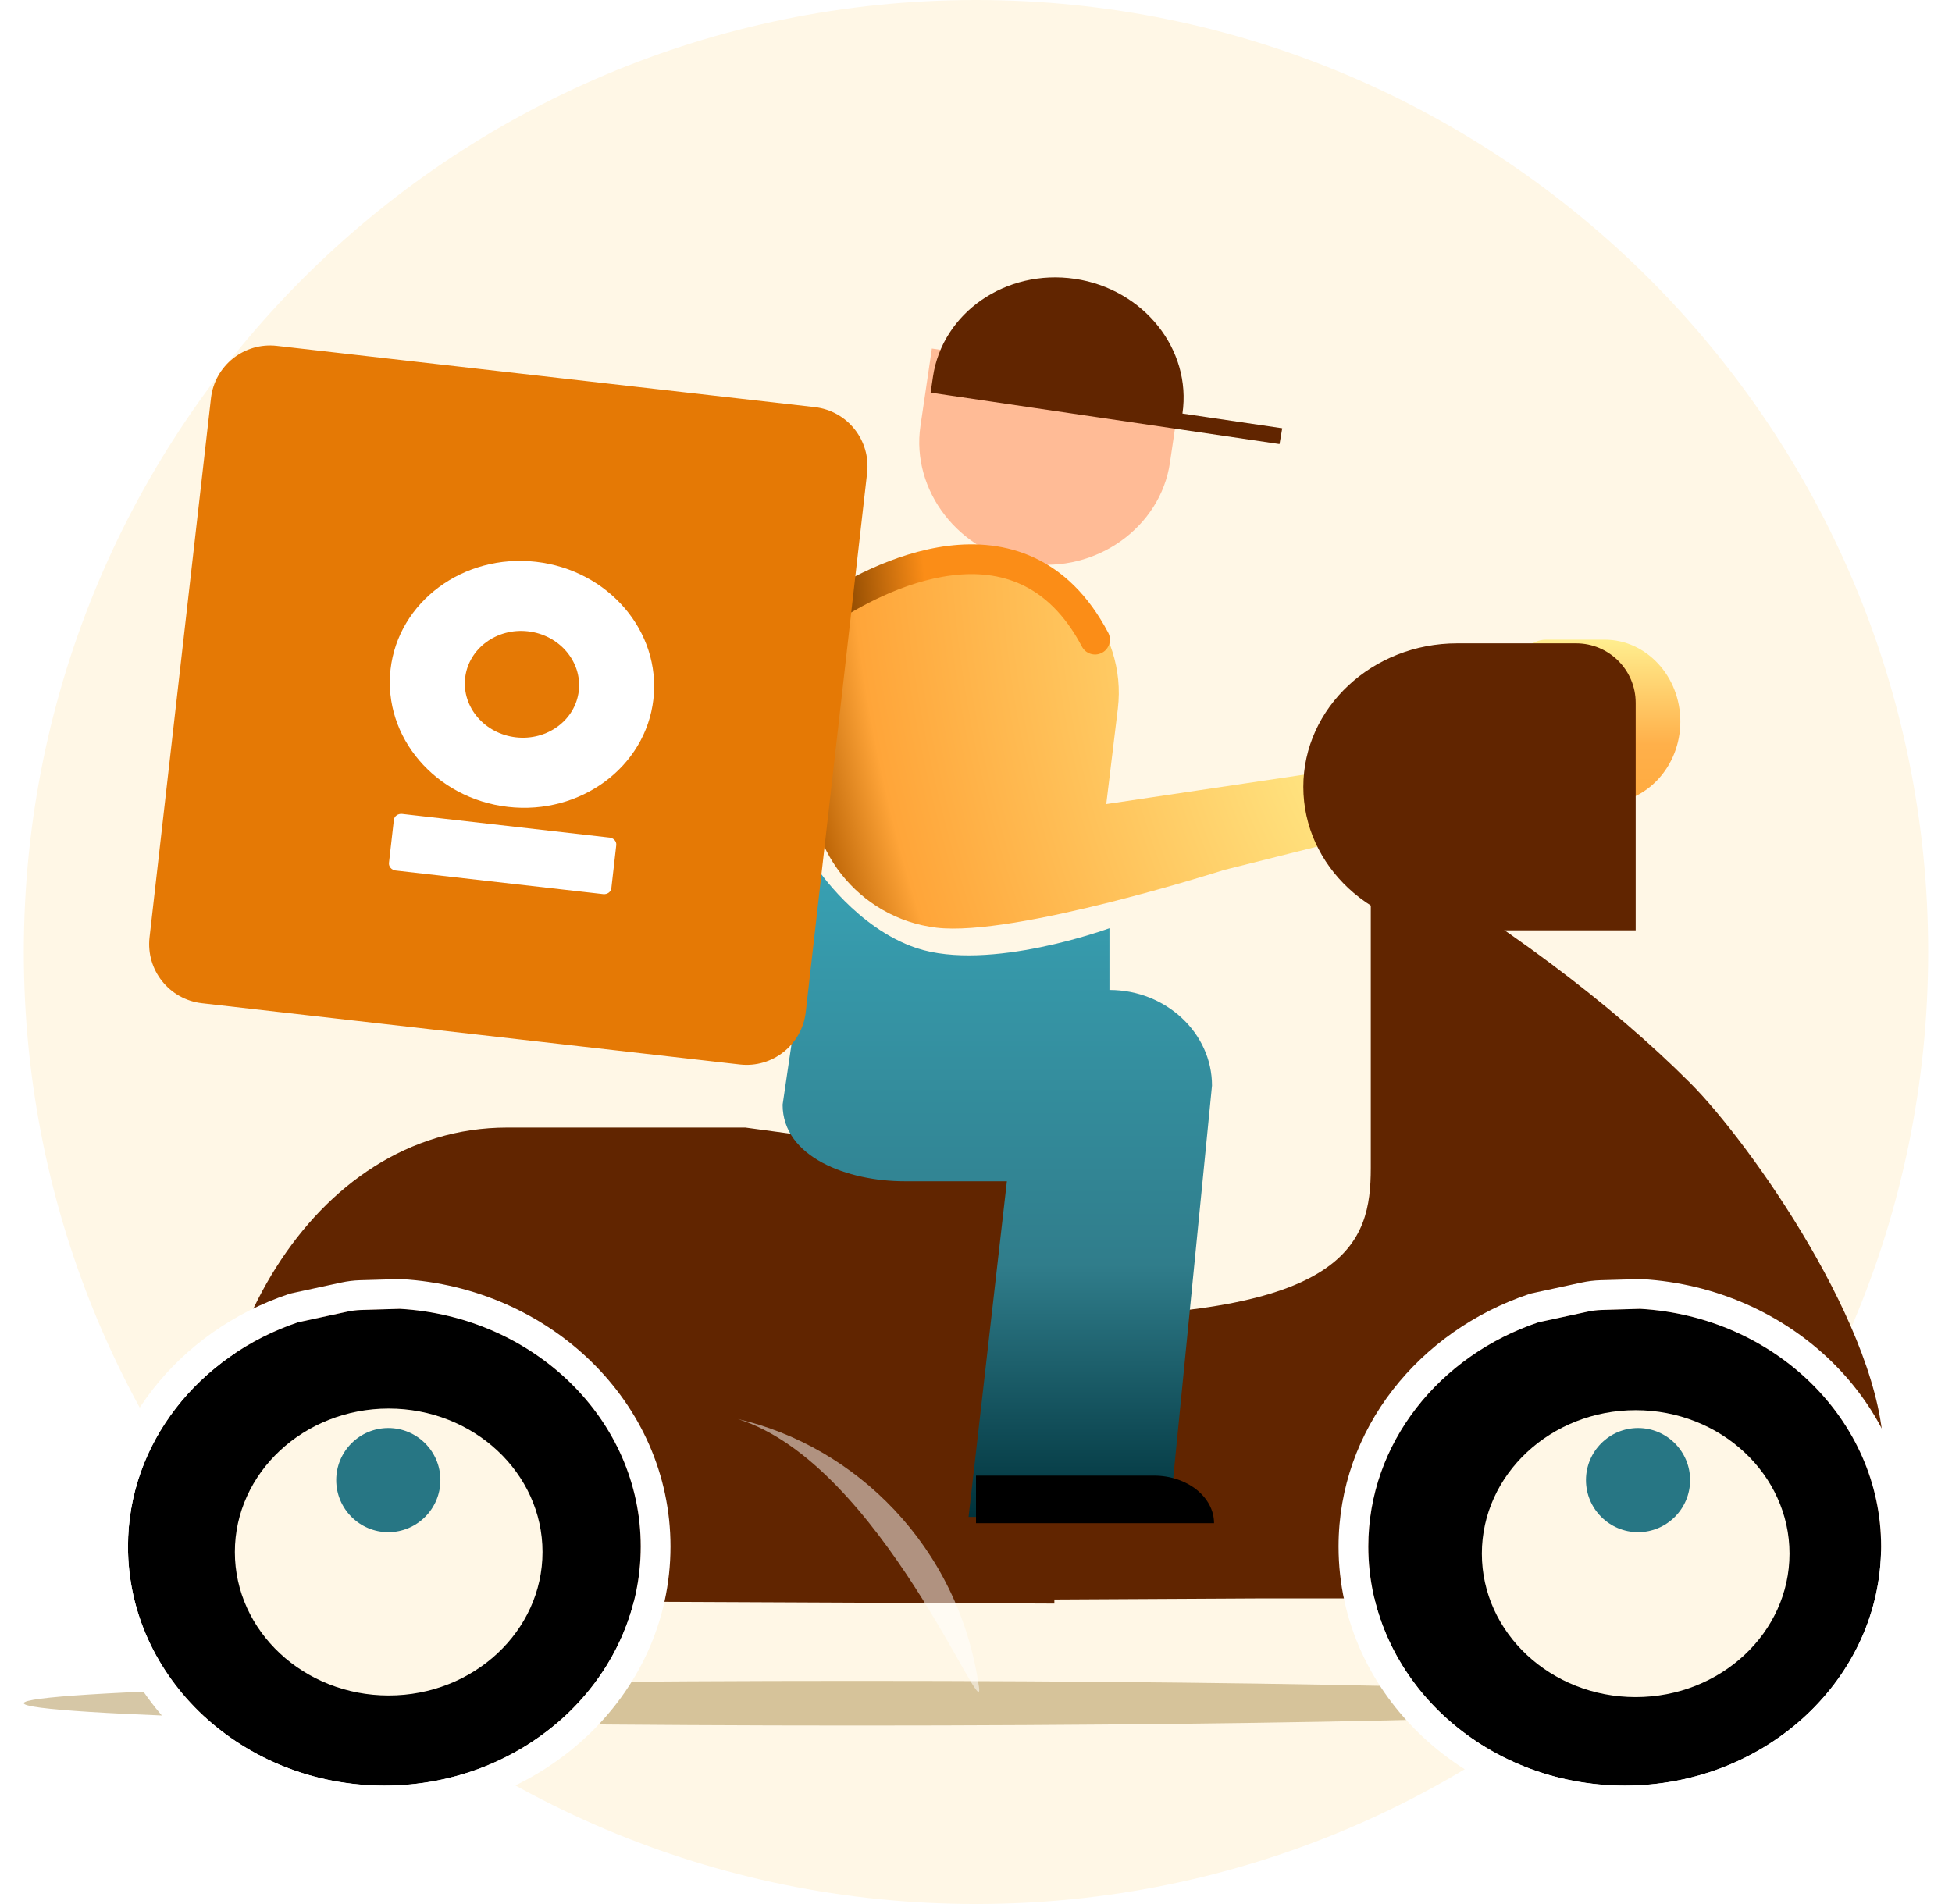<svg width="41" height="40" viewBox="0 0 41 40" fill="none" xmlns="http://www.w3.org/2000/svg">
<g clip-path="url(#clip0)">
<path d="M40.5 20C40.5 31.046 31.546 40 20.5 40C9.454 40 0.5 31.046 0.5 20C0.5 8.954 9.454 0 20.5 0C31.546 0 40.5 8.954 40.5 20Z" fill="#FFF7E6"/>
<path opacity="0.5" d="M35.5 35.781C35.5 36.04 27.665 36.25 18 36.25C8.335 36.25 0.5 36.04 0.5 35.781C0.5 35.522 8.335 35.312 18 35.312C27.665 35.312 35.5 35.522 35.5 35.781Z" fill="#AF914F"/>
<path d="M8.073 34.118C6.291 34.118 4.841 32.766 4.841 31.104C4.841 29.442 6.291 28.09 8.073 28.09C9.854 28.09 11.376 29.442 11.376 31.104C11.376 32.766 9.854 34.118 8.073 34.118Z" fill="#FFF7E6"/>
<g filter="url(#filter0_i)">
<path d="M35.5 21.25C33.82 19.57 31.591 17.897 28.792 16.25V23.037C28.792 24.622 28.312 26.165 22.062 26.165V32.103L26.566 32.079H37.408L39.562 31.074V29.065C39.562 26.478 36.75 22.5 35.5 21.25Z" fill="#612500"/>
</g>
<g filter="url(#filter1_i)">
<path d="M22.146 32.188L4.491 32.109V31.104C3.937 27.031 6.492 22.188 10.656 22.188H15.656L22.146 23.067V30.434V32.188Z" fill="#612500"/>
</g>
<g filter="url(#filter2_i)">
<path d="M25.457 22.056L24.562 31.118H23.781H20.344L21.149 24.066H18.995C17.81 24.066 16.438 23.562 16.438 22.457L17.167 17.5C17.167 17.5 18 18.75 19.25 19.167C20.783 19.678 23.303 18.75 23.303 18.75V20.047C24.488 20.047 25.457 20.951 25.457 22.056Z" fill="url(#paint0_linear)"/>
</g>
<g filter="url(#filter3_i)">
<path d="M8.397 25.996L7.581 26.02C7.486 26.023 7.391 26.035 7.297 26.055L6.263 26.278C4.186 26.976 2.688 28.814 2.688 30.989C2.688 33.758 5.104 36.012 8.073 36.012C11.042 36.012 13.458 33.758 13.458 30.989C13.458 28.323 11.213 26.156 8.397 25.996Z" fill="black"/>
</g>
<g filter="url(#filter4_i)">
<path fill-rule="evenodd" clip-rule="evenodd" d="M8.405 25.371L8.432 25.372C11.534 25.548 14.083 27.948 14.083 30.989C14.083 34.144 11.346 36.637 8.073 36.637C4.8 36.637 2.062 34.144 2.062 30.989C2.062 28.51 3.768 26.457 6.064 25.686L6.097 25.675L7.165 25.444C7.296 25.416 7.429 25.399 7.563 25.395L8.405 25.371ZM6.263 26.278L7.297 26.055C7.391 26.035 7.486 26.023 7.581 26.02L8.397 25.996C11.213 26.156 13.458 28.323 13.458 30.989C13.458 33.758 11.042 36.012 8.073 36.012C5.104 36.012 2.688 33.758 2.688 30.989C2.688 28.814 4.186 26.976 6.263 26.278Z" fill="white"/>
</g>
<g filter="url(#filter5_i)">
<path d="M8.164 28.091C6.382 28.091 4.933 29.443 4.933 31.105C4.933 32.767 6.382 34.119 8.164 34.119C9.946 34.119 11.395 32.767 11.395 31.105C11.395 29.443 9.946 28.091 8.164 28.091Z" fill="#FFF7E6"/>
</g>
<path d="M8.156 30C7.553 30 7.062 30.491 7.062 31.094C7.062 31.697 7.553 32.188 8.156 32.188C8.759 32.188 9.25 31.697 9.25 31.094C9.25 30.491 8.759 30 8.156 30Z" fill="#277684"/>
<path d="M23.236 16.892L23.479 14.89C23.678 13.24 22.401 11.724 20.633 11.51C18.864 11.296 17.491 12.492 17.291 14.142L17.049 16.143C16.849 17.796 18.03 19.291 19.668 19.489C21.305 19.687 25.708 18.277 25.708 18.277L28.629 17.544C30.401 17.758 30.187 16.892 31.863 17.928L31.983 16.931L29.129 16.015L23.236 16.892Z" fill="url(#paint1_radial)"/>
<path d="M23.066 7.837L22.193 7.708L21.319 7.58L19.573 7.322L19.333 8.951C19.134 10.299 20.14 11.623 21.585 11.836C23.029 12.048 24.374 11.071 24.573 9.723L24.813 8.094L23.066 7.837Z" fill="#FFBB96"/>
<g filter="url(#filter6_i)">
<path d="M22.576 5.108C21.131 4.895 19.794 5.818 19.596 7.166L19.547 7.499L22.496 7.934L22.658 7.958L23.04 8.014L24.787 8.271L26.875 8.579L26.932 8.247L24.836 7.938C25.034 6.59 24.02 5.321 22.576 5.108Z" fill="#612500"/>
</g>
<path d="M31.856 16.875L33.703 16.875C34.58 16.875 35.294 16.104 35.294 15.156C35.294 14.209 34.58 13.438 33.703 13.438L32.472 13.438C32.132 13.438 31.856 13.757 31.856 14.15V16.875Z" fill="url(#paint2_linear)"/>
<g filter="url(#filter7_i)">
<path d="M34.356 18.044L30.606 18.044C28.824 18.044 27.375 16.692 27.375 15.03C27.375 13.368 28.824 12.016 30.606 12.016L33.106 12.016C33.797 12.016 34.356 12.576 34.356 13.266V18.044Z" fill="#612500"/>
</g>
<g filter="url(#filter8_i)">
<path d="M34.449 25.996L33.634 26.02C33.539 26.023 33.443 26.035 33.35 26.055L32.316 26.278C30.238 26.976 28.74 28.814 28.74 30.989C28.74 33.758 31.156 36.012 34.126 36.012C37.095 36.012 39.511 33.758 39.511 30.989C39.511 28.323 37.265 26.156 34.449 25.996Z" fill="black"/>
</g>
<g filter="url(#filter9_i)">
<path fill-rule="evenodd" clip-rule="evenodd" d="M34.458 25.371L34.485 25.372C37.587 25.548 40.136 27.948 40.136 30.989C40.136 34.144 37.398 36.637 34.126 36.637C30.853 36.637 28.115 34.144 28.115 30.989C28.115 28.51 29.821 26.457 32.117 25.686L32.15 25.675L33.218 25.444C33.349 25.416 33.482 25.399 33.616 25.395L34.458 25.371ZM32.316 26.278L33.35 26.055C33.443 26.035 33.539 26.023 33.634 26.02L34.449 25.996C37.265 26.156 39.511 28.323 39.511 30.989C39.511 33.758 37.095 36.012 34.126 36.012C31.156 36.012 28.74 33.758 28.74 30.989C28.74 28.814 30.238 26.976 32.316 26.278Z" fill="white"/>
</g>
<g filter="url(#filter10_i)">
<path d="M34.356 28.125C32.574 28.125 31.125 29.477 31.125 31.139C31.125 32.801 32.574 34.153 34.356 34.153C36.138 34.153 37.587 32.801 37.587 31.139C37.587 29.477 36.138 28.125 34.356 28.125Z" fill="#FFF7E6"/>
</g>
<path d="M34.406 30C33.803 30 33.312 30.491 33.312 31.094C33.312 31.697 33.803 32.188 34.406 32.188C35.009 32.188 35.499 31.697 35.499 31.094C35.499 30.491 35.009 30 34.406 30Z" fill="#277684"/>
<path d="M20.5 31H24.236C24.934 31 25.5 31.448 25.5 32H20.5V31Z" fill="black"/>
<path fill-rule="evenodd" clip-rule="evenodd" d="M19.992 12.088C18.971 12.215 18.004 12.769 17.548 13.073C17.405 13.168 17.211 13.13 17.115 12.986C17.019 12.842 17.058 12.648 17.202 12.553C17.683 12.232 18.748 11.613 19.914 11.467C20.503 11.394 21.132 11.439 21.726 11.717C22.324 11.996 22.859 12.498 23.277 13.292C23.357 13.445 23.298 13.634 23.146 13.714C22.993 13.795 22.804 13.736 22.724 13.583C22.36 12.893 21.919 12.497 21.461 12.283C21.001 12.068 20.497 12.024 19.992 12.088Z" fill="url(#paint3_linear)"/>
<g filter="url(#filter11_i)">
<path d="M5.814 8.266C5.128 8.188 4.509 8.681 4.431 9.367L3.141 20.693C3.063 21.379 3.556 21.998 4.242 22.076L15.54 23.363C16.226 23.441 16.845 22.948 16.924 22.262L17.745 15.049L17.918 13.525L18.213 10.936C18.291 10.25 17.799 9.631 17.113 9.553L5.814 8.266Z" fill="#E57905"/>
</g>
<path d="M11.257 11.802C9.734 11.629 8.365 12.642 8.203 14.062C8.042 15.483 9.148 16.778 10.671 16.951C12.193 17.125 13.562 16.111 13.724 14.691C13.886 13.267 12.78 11.976 11.257 11.802ZM10.837 15.49C10.178 15.415 9.7 14.855 9.77 14.241C9.84 13.627 10.432 13.188 11.09 13.263C11.749 13.338 12.227 13.899 12.157 14.513C12.087 15.127 11.495 15.565 10.837 15.49Z" fill="white"/>
<path d="M12.669 18.784L8.31 18.288C8.225 18.278 8.162 18.206 8.17 18.128L8.273 17.223C8.282 17.146 8.36 17.09 8.446 17.099L12.805 17.596C12.89 17.605 12.953 17.677 12.944 17.755L12.841 18.66C12.833 18.738 12.755 18.794 12.669 18.784Z" fill="white"/>
<path d="M15.5 29.812C18.5 30.75 20.696 36.375 20.562 35.438C20.137 32.462 17.938 30.375 15.5 29.812Z" fill="white" fill-opacity="0.5"/>
</g>
<defs>
<filter id="filter0_i" x="22.062" y="16.25" width="17.5" height="15.853" filterUnits="userSpaceOnUse" color-interpolation-filters="sRGB">
<feFlood flood-opacity="0" result="BackgroundImageFix"/>
<feBlend mode="normal" in="SourceGraphic" in2="BackgroundImageFix" result="shape"/>
<feColorMatrix in="SourceAlpha" type="matrix" values="0 0 0 0 0 0 0 0 0 0 0 0 0 0 0 0 0 0 127 0" result="hardAlpha"/>
<feOffset dy="1.5"/>
<feComposite in2="hardAlpha" operator="arithmetic" k2="-1" k3="1"/>
<feColorMatrix type="matrix" values="0 0 0 0 1 0 0 0 0 1 0 0 0 0 1 0 0 0 0.3 0"/>
<feBlend mode="normal" in2="shape" result="effect1_innerShadow"/>
</filter>
<filter id="filter1_i" x="4.416" y="22.188" width="17.73" height="10" filterUnits="userSpaceOnUse" color-interpolation-filters="sRGB">
<feFlood flood-opacity="0" result="BackgroundImageFix"/>
<feBlend mode="normal" in="SourceGraphic" in2="BackgroundImageFix" result="shape"/>
<feColorMatrix in="SourceAlpha" type="matrix" values="0 0 0 0 0 0 0 0 0 0 0 0 0 0 0 0 0 0 127 0" result="hardAlpha"/>
<feOffset dy="1.5"/>
<feComposite in2="hardAlpha" operator="arithmetic" k2="-1" k3="1"/>
<feColorMatrix type="matrix" values="0 0 0 0 1 0 0 0 0 1 0 0 0 0 1 0 0 0 0.3 0"/>
<feBlend mode="normal" in2="shape" result="effect1_innerShadow"/>
</filter>
<filter id="filter2_i" x="16.438" y="17.5" width="9.02" height="13.618" filterUnits="userSpaceOnUse" color-interpolation-filters="sRGB">
<feFlood flood-opacity="0" result="BackgroundImageFix"/>
<feBlend mode="normal" in="SourceGraphic" in2="BackgroundImageFix" result="shape"/>
<feColorMatrix in="SourceAlpha" type="matrix" values="0 0 0 0 0 0 0 0 0 0 0 0 0 0 0 0 0 0 127 0" result="hardAlpha"/>
<feOffset dy="0.75"/>
<feComposite in2="hardAlpha" operator="arithmetic" k2="-1" k3="1"/>
<feColorMatrix type="matrix" values="0 0 0 0 0 0 0 0 0 0 0 0 0 0 0 0 0 0 0.25 0"/>
<feBlend mode="normal" in2="shape" result="effect1_innerShadow"/>
</filter>
<filter id="filter3_i" x="2.688" y="25.996" width="10.771" height="10.016" filterUnits="userSpaceOnUse" color-interpolation-filters="sRGB">
<feFlood flood-opacity="0" result="BackgroundImageFix"/>
<feBlend mode="normal" in="SourceGraphic" in2="BackgroundImageFix" result="shape"/>
<feColorMatrix in="SourceAlpha" type="matrix" values="0 0 0 0 0 0 0 0 0 0 0 0 0 0 0 0 0 0 127 0" result="hardAlpha"/>
<feOffset dy="1.5"/>
<feComposite in2="hardAlpha" operator="arithmetic" k2="-1" k3="1"/>
<feColorMatrix type="matrix" values="0 0 0 0 0.808 0 0 0 0 0.808 0 0 0 0 0.808 0 0 0 0.25 0"/>
<feBlend mode="normal" in2="shape" result="effect1_innerShadow"/>
</filter>
<filter id="filter4_i" x="2.062" y="25.371" width="12.021" height="11.266" filterUnits="userSpaceOnUse" color-interpolation-filters="sRGB">
<feFlood flood-opacity="0" result="BackgroundImageFix"/>
<feBlend mode="normal" in="SourceGraphic" in2="BackgroundImageFix" result="shape"/>
<feColorMatrix in="SourceAlpha" type="matrix" values="0 0 0 0 0 0 0 0 0 0 0 0 0 0 0 0 0 0 127 0" result="hardAlpha"/>
<feOffset dy="1.5"/>
<feComposite in2="hardAlpha" operator="arithmetic" k2="-1" k3="1"/>
<feColorMatrix type="matrix" values="0 0 0 0 0.808 0 0 0 0 0.808 0 0 0 0 0.808 0 0 0 0.25 0"/>
<feBlend mode="normal" in2="shape" result="effect1_innerShadow"/>
</filter>
<filter id="filter5_i" x="4.933" y="28.091" width="6.462" height="6.028" filterUnits="userSpaceOnUse" color-interpolation-filters="sRGB">
<feFlood flood-opacity="0" result="BackgroundImageFix"/>
<feBlend mode="normal" in="SourceGraphic" in2="BackgroundImageFix" result="shape"/>
<feColorMatrix in="SourceAlpha" type="matrix" values="0 0 0 0 0 0 0 0 0 0 0 0 0 0 0 0 0 0 127 0" result="hardAlpha"/>
<feOffset dy="1.5"/>
<feComposite in2="hardAlpha" operator="arithmetic" k2="-1" k3="1"/>
<feColorMatrix type="matrix" values="0 0 0 0 0.633 0 0 0 0 0.633 0 0 0 0 0.633 0 0 0 0.25 0"/>
<feBlend mode="normal" in2="shape" result="effect1_innerShadow"/>
</filter>
<filter id="filter6_i" x="19.546" y="5.078" width="7.386" height="3.501" filterUnits="userSpaceOnUse" color-interpolation-filters="sRGB">
<feFlood flood-opacity="0" result="BackgroundImageFix"/>
<feBlend mode="normal" in="SourceGraphic" in2="BackgroundImageFix" result="shape"/>
<feColorMatrix in="SourceAlpha" type="matrix" values="0 0 0 0 0 0 0 0 0 0 0 0 0 0 0 0 0 0 127 0" result="hardAlpha"/>
<feOffset dy="0.75"/>
<feComposite in2="hardAlpha" operator="arithmetic" k2="-1" k3="1"/>
<feColorMatrix type="matrix" values="0 0 0 0 0 0 0 0 0 0 0 0 0 0 0 0 0 0 0.25 0"/>
<feBlend mode="normal" in2="shape" result="effect1_innerShadow"/>
</filter>
<filter id="filter7_i" x="27.375" y="12.016" width="6.981" height="6.028" filterUnits="userSpaceOnUse" color-interpolation-filters="sRGB">
<feFlood flood-opacity="0" result="BackgroundImageFix"/>
<feBlend mode="normal" in="SourceGraphic" in2="BackgroundImageFix" result="shape"/>
<feColorMatrix in="SourceAlpha" type="matrix" values="0 0 0 0 0 0 0 0 0 0 0 0 0 0 0 0 0 0 127 0" result="hardAlpha"/>
<feOffset dy="1.5"/>
<feComposite in2="hardAlpha" operator="arithmetic" k2="-1" k3="1"/>
<feColorMatrix type="matrix" values="0 0 0 0 1 0 0 0 0 1 0 0 0 0 1 0 0 0 0.3 0"/>
<feBlend mode="normal" in2="shape" result="effect1_innerShadow"/>
</filter>
<filter id="filter8_i" x="28.74" y="25.996" width="10.771" height="10.016" filterUnits="userSpaceOnUse" color-interpolation-filters="sRGB">
<feFlood flood-opacity="0" result="BackgroundImageFix"/>
<feBlend mode="normal" in="SourceGraphic" in2="BackgroundImageFix" result="shape"/>
<feColorMatrix in="SourceAlpha" type="matrix" values="0 0 0 0 0 0 0 0 0 0 0 0 0 0 0 0 0 0 127 0" result="hardAlpha"/>
<feOffset dy="1.5"/>
<feComposite in2="hardAlpha" operator="arithmetic" k2="-1" k3="1"/>
<feColorMatrix type="matrix" values="0 0 0 0 0.808 0 0 0 0 0.808 0 0 0 0 0.808 0 0 0 0.25 0"/>
<feBlend mode="normal" in2="shape" result="effect1_innerShadow"/>
</filter>
<filter id="filter9_i" x="28.115" y="25.371" width="12.021" height="11.266" filterUnits="userSpaceOnUse" color-interpolation-filters="sRGB">
<feFlood flood-opacity="0" result="BackgroundImageFix"/>
<feBlend mode="normal" in="SourceGraphic" in2="BackgroundImageFix" result="shape"/>
<feColorMatrix in="SourceAlpha" type="matrix" values="0 0 0 0 0 0 0 0 0 0 0 0 0 0 0 0 0 0 127 0" result="hardAlpha"/>
<feOffset dy="1.5"/>
<feComposite in2="hardAlpha" operator="arithmetic" k2="-1" k3="1"/>
<feColorMatrix type="matrix" values="0 0 0 0 0.808 0 0 0 0 0.808 0 0 0 0 0.808 0 0 0 0.25 0"/>
<feBlend mode="normal" in2="shape" result="effect1_innerShadow"/>
</filter>
<filter id="filter10_i" x="31.125" y="28.125" width="6.462" height="6.028" filterUnits="userSpaceOnUse" color-interpolation-filters="sRGB">
<feFlood flood-opacity="0" result="BackgroundImageFix"/>
<feBlend mode="normal" in="SourceGraphic" in2="BackgroundImageFix" result="shape"/>
<feColorMatrix in="SourceAlpha" type="matrix" values="0 0 0 0 0 0 0 0 0 0 0 0 0 0 0 0 0 0 127 0" result="hardAlpha"/>
<feOffset dy="1.5"/>
<feComposite in2="hardAlpha" operator="arithmetic" k2="-1" k3="1"/>
<feColorMatrix type="matrix" values="0 0 0 0 0.633 0 0 0 0 0.633 0 0 0 0 0.633 0 0 0 0.25 0"/>
<feBlend mode="normal" in2="shape" result="effect1_innerShadow"/>
</filter>
<filter id="filter11_i" x="3.133" y="8.258" width="15.088" height="15.113" filterUnits="userSpaceOnUse" color-interpolation-filters="sRGB">
<feFlood flood-opacity="0" result="BackgroundImageFix"/>
<feBlend mode="normal" in="SourceGraphic" in2="BackgroundImageFix" result="shape"/>
<feColorMatrix in="SourceAlpha" type="matrix" values="0 0 0 0 0 0 0 0 0 0 0 0 0 0 0 0 0 0 127 0" result="hardAlpha"/>
<feOffset dy="-1"/>
<feComposite in2="hardAlpha" operator="arithmetic" k2="-1" k3="1"/>
<feColorMatrix type="matrix" values="0 0 0 0 0 0 0 0 0 0 0 0 0 0 0 0 0 0 0.3 0"/>
<feBlend mode="normal" in2="shape" result="effect1_innerShadow"/>
</filter>
<linearGradient id="paint0_linear" x1="21.83" y1="16.406" x2="21.83" y2="31.097" gradientUnits="userSpaceOnUse">
<stop stop-color="#39A5B8"/>
<stop offset="0.64" stop-color="#307D8B"/>
<stop offset="1" stop-color="#00333C"/>
</linearGradient>
<radialGradient id="paint1_radial" cx="0" cy="0" r="1" gradientUnits="userSpaceOnUse" gradientTransform="translate(28.757 15.184) rotate(165.375) scale(11.925 22.139)">
<stop stop-color="#FFEE8C"/>
<stop offset="0.854" stop-color="#FFA539"/>
<stop offset="1" stop-color="#B55D00"/>
</radialGradient>
<linearGradient id="paint2_linear" x1="34.11" y1="13.438" x2="34.11" y2="16.875" gradientUnits="userSpaceOnUse">
<stop stop-color="#FFEE8F"/>
<stop offset="0.64" stop-color="#FFB04A"/>
<stop offset="1" stop-color="#FFAA3F"/>
</linearGradient>
<linearGradient id="paint3_linear" x1="17.688" y1="12.969" x2="22.375" y2="12.5" gradientUnits="userSpaceOnUse">
<stop stop-color="#884600"/>
<stop offset="0.385" stop-color="#FB8D17"/>
<stop offset="1" stop-color="#FB8D17"/>
</linearGradient>
<clipPath id="clip0">
<rect width="40" height="40" fill="white" transform="translate(0.5)"/>
</clipPath>
</defs>
</svg>
